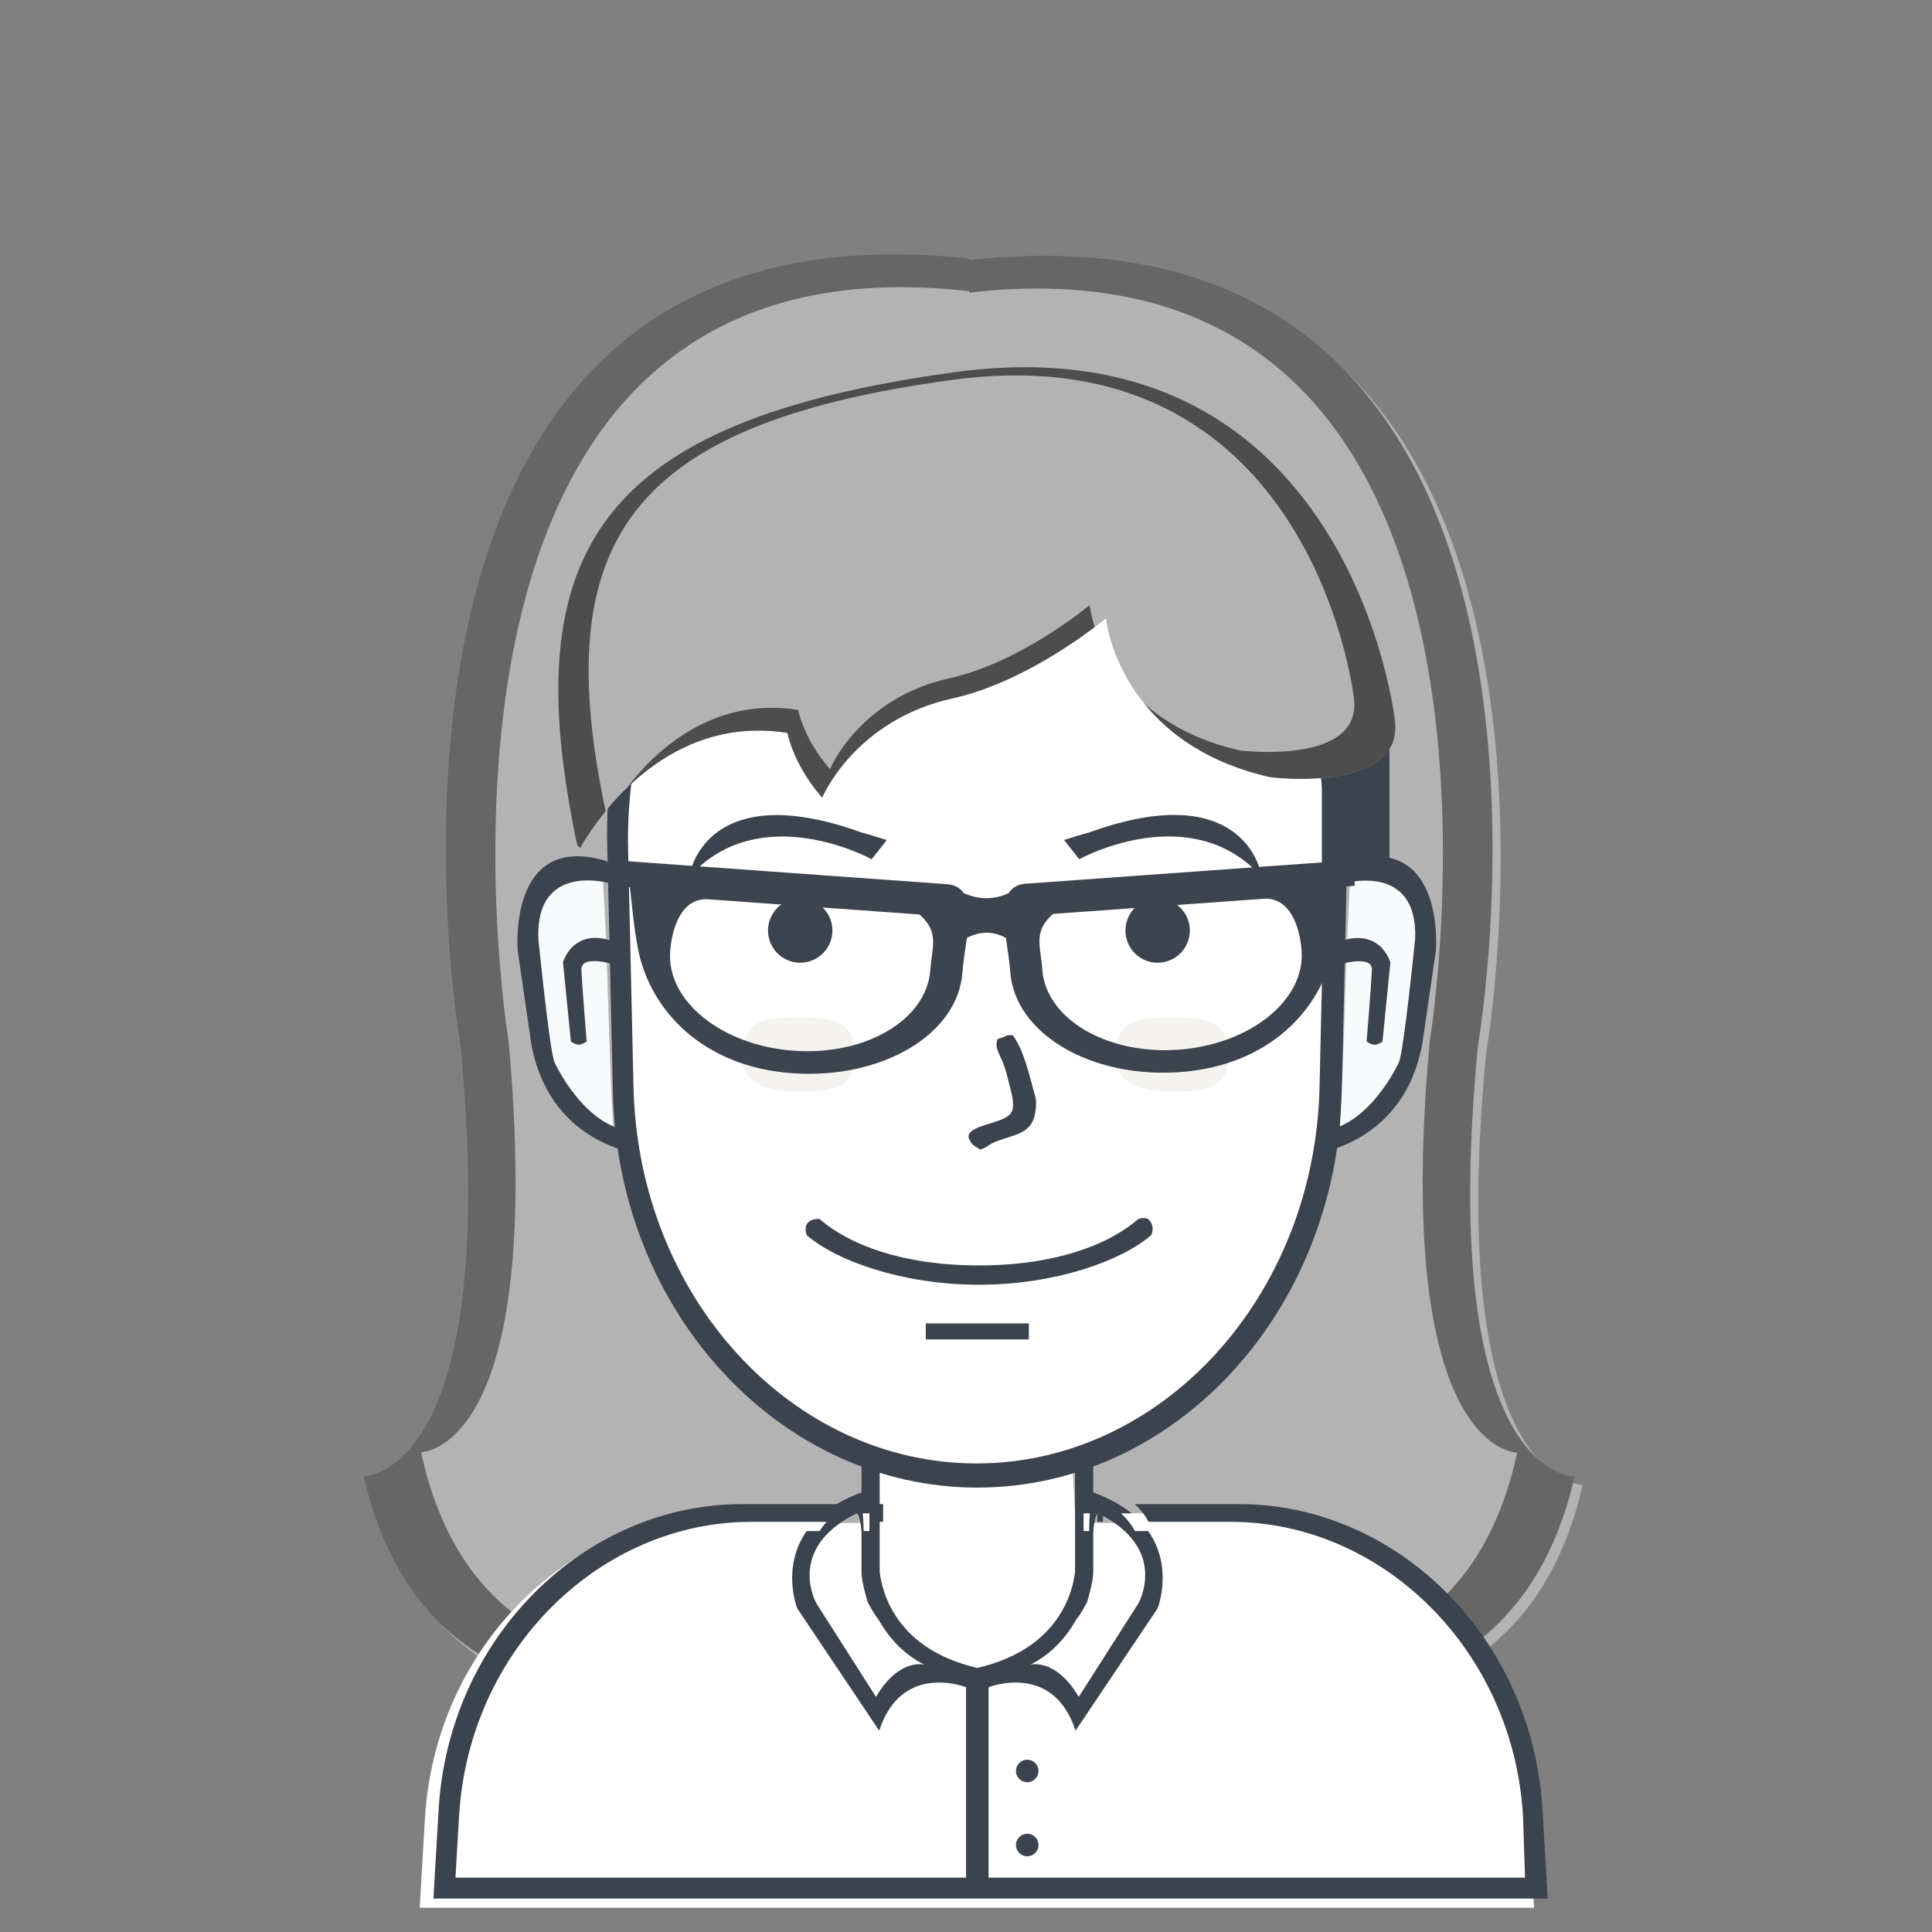 <?xml version="1.0" encoding="UTF-8" standalone="no"?>
<svg
   xmlns:dc="http://purl.org/dc/elements/1.1/"
   xmlns:cc="http://creativecommons.org/ns#"
   xmlns:rdf="http://www.w3.org/1999/02/22-rdf-syntax-ns#"
   xmlns:svg="http://www.w3.org/2000/svg"
   xmlns="http://www.w3.org/2000/svg"
   xmlns:sodipodi="http://sodipodi.sourceforge.net/DTD/sodipodi-0.dtd"
   xmlns:inkscape="http://www.inkscape.org/namespaces/inkscape"
   version="1.1"
   id="svg4226"
   height="512"
   width="512"
   inkscape:version="0.48.5 r10040"
   sodipodi:docname="users-26.svg">
  <rect width="100%" height="100%" fill="#808080" stroke="none"/>
  <sodipodi:namedview
     pagecolor="#ffffff"
     bordercolor="#666666"
     borderopacity="1"
     objecttolerance="10"
     gridtolerance="10"
     guidetolerance="10"
     inkscape:pageopacity="0"
     inkscape:pageshadow="2"
     inkscape:window-width="1016"
     inkscape:window-height="642"
     id="namedview30"
     showgrid="false"
     inkscape:zoom="0.4609375"
     inkscape:cx="256"
     inkscape:cy="256"
     inkscape:window-x="0"
     inkscape:window-y="0"
     inkscape:window-maximized="0"
     inkscape:current-layer="svg4226" />
  <defs
     id="defs4255" />
  <path
     id="Shape 12"
     style="stroke:none;fill:#b3b3b3"
     fill-rule="nonzero"
     d="M 419.427,393.498 C 399.032,482.707 294.638,447.769 259,432.948 C 259,432.948 259,432.853 259,432.853 C 223.362,447.686 118.968,482.65 98.573,393.373 C 98.573,393.373 135.153,393.767 124.173,279.027 C 124.173,279.027 84.543,51.727 259,70.725 C 259,70.725 259,71.098 259,71.098 C 433.457,52.114 393.827,279.239 393.827,279.239 C 382.847,393.891 419.427,393.498 419.427,393.498 Z" />
  <path
     style="fill:#666666;fill-rule:nonzero;stroke:none"
     d="M 237.359,67.418 C 85.417,66.958 122.015,276.856 122.015,276.856 c 10.98,114.74 -25.625,114.344 -25.625,114.344 20.395,89.277 124.8,54.302 160.438,39.469 l 0,0.125 c 35.638,14.822 140.042,49.739 160.438,-39.469 0,0 -36.574,0.402 -25.594,-114.25 0,0 39.613,-227.14 -134.844,-208.156 l 0,-0.375 c -6.815,-0.742 -13.292,-1.106 -19.469,-1.125 z m 1.844,8.688 c 5.592,0.018 11.455,0.355 17.625,1.062 l 0,0.375 c 157.942,-18.101 122.062,198.437 122.062,198.437 -9.941,109.317 23.188,108.969 23.188,108.969 -18.464,85.057 -112.986,51.726 -145.25,37.594 l 0,-0.094 c -32.264,14.143 -126.786,47.497 -145.25,-37.625 0,0 33.128,0.369 23.188,-109.031 0,0 -33.121,-200.127 104.438,-199.687 z"
     id="path3007"
     inkscape:connector-curvature="0" />
  <path
     id="body-bg-flat copy"
     style="stroke:none;fill:#ffffff"
     fill-rule="nonzero"
     d="M 114.36,502 C 114.36,502 107.745,412.012 192.44,403.613 C 192.44,403.613 230.413,403.613 230.413,403.613 C 230.413,403.613 230.413,386.12 230.413,386.12 C 230.413,386.12 257.125,397.593 284.173,387.4 C 284.173,387.4 285.027,403.613 285.027,403.613 C 285.027,403.613 329.4,403.613 329.4,403.613 C 329.4,403.613 405.385,406.598 401.933,502.853 C 401.933,502.853 114.36,502 114.36,502 Z" />
  <path
     id="Ellipse 5"
     style="stroke: none; fill: rgb(59, 67, 79)"
     fill-rule="nonzero"
     d="M 272.227,466.333 C 273.876,466.333 275.213,467.671 275.213,469.32 C 275.213,470.969 273.876,472.307 272.227,472.307 C 270.577,472.307 269.24,470.969 269.24,469.32 C 269.24,467.671 270.577,466.333 272.227,466.333 Z" />
  <path
     id="Ellipse 5 copy"
     style="stroke: none; fill: rgb(59, 67, 79)"
     fill-rule="nonzero"
     d="M 272.227,485.96 C 273.876,485.96 275.213,487.297 275.213,488.947 C 275.213,490.596 273.876,491.933 272.227,491.933 C 270.577,491.933 269.24,490.596 269.24,488.947 C 269.24,487.297 270.577,485.96 272.227,485.96 Z" />
  <path
     id="Shape 2 copy 9"
     style="stroke: none; fill: rgb(59, 67, 79)"
     fill-rule="evenodd"
     d="M 306.787,426.227 C 306.787,426.227 285.027,458.653 285.027,458.653 C 279.107,440.306 261.987,447.133 261.987,447.133 C 261.987,447.133 261.987,501.322 261.987,501.322 C 261.987,502.735 260.649,503.88 259,503.88 C 257.351,503.88 256.013,502.735 256.013,501.322 C 256.013,501.322 256.013,447.132 256.013,447.132 C 255.875,447.077 238.89,440.381 233.002,458.653 C 233.002,458.653 211.265,426.227 211.265,426.227 C 211.265,426.227 202.857,404.85 228.313,395.507 C 228.313,386.184 228.313,385.693 228.313,385.693 C 228.313,385.693 233.127,385.693 233.127,385.693 C 233.127,385.693 233.127,403.517 233.127,416.577 C 233.745,421.893 237.405,437.041 259,442.013 C 280.618,437.041 284.283,421.893 284.901,416.577 C 284.901,403.517 284.901,385.693 284.901,385.693 C 284.901,385.693 289.72,385.693 289.72,385.693 C 289.72,385.693 289.72,386.184 289.72,395.507 C 315.204,404.85 306.787,426.227 306.787,426.227 Z M 232.749,429.097 C 231.589,427.783 229.918,424.52 229.918,424.52 C 229.918,424.52 228.313,419.18 228.313,416.84 C 228.313,413.934 228.313,410.119 228.313,406.018 C 227.95,401.137 227.035,401.053 227.035,401.053 C 208.041,410.409 216.38,424.947 216.38,424.947 C 216.38,424.947 232.149,449.693 232.149,449.693 C 238.307,439.259 244.935,441.16 244.935,441.16 C 239.083,438.177 235.245,433.548 232.749,429.097 Z M 291,401.053 C 291,401.053 290.083,401.137 289.72,406.018 C 289.72,410.119 289.72,413.934 289.72,416.84 C 289.72,419.18 288.114,424.52 288.114,424.52 C 288.114,424.52 286.441,427.783 285.279,429.097 C 282.78,433.548 278.938,438.177 273.08,441.16 C 273.08,441.16 279.715,439.259 285.88,449.693 C 285.88,449.693 301.667,424.947 301.667,424.947 C 301.667,424.947 310.014,410.409 291,401.053 Z" />
  <path
     id="2 copy 5"
     style="stroke: none; fill: rgb(255, 255, 255)"
     fill-rule="nonzero"
     d="M 259.215,116.467 C 312.293,116.467 354.187,166.068 352.825,225.665 C 352.825,225.665 351.377,289.006 351.377,289.006 C 350.094,345.152 308.845,389.533 259.215,389.533 C 209.584,389.533 168.336,345.152 167.052,289.006 C 167.052,289.006 165.605,225.665 165.605,225.665 C 164.242,166.068 206.137,116.467 259.215,116.467 Z" />
  <path
     id="usta"
     style="stroke: none; fill: rgb(59, 67, 79)"
     fill-rule="nonzero"
     d="M 305.08,327.326 C 297.325,334.06 279.808,340.467 259.427,340.467 C 239.045,340.467 221.529,334.06 213.773,327.326 C 213.773,327.326 212.98,325.143 214.144,323.978 C 215.33,322.793 217.187,323.051 217.187,323.051 C 224.934,329.789 239.038,335.347 259.427,335.347 C 279.816,335.347 293.92,329.789 301.667,323.051 C 301.667,323.051 303.562,322.347 304.482,323.267 C 306.255,325.04 305.08,327.326 305.08,327.326 Z" />
  <path
     id="2 line"
     style="stroke: none; fill: rgb(59, 67, 79)"
     fill-rule="evenodd"
     d="M 357.089,223.701 C 357.089,223.701 355.572,289.616 355.572,289.616 C 354.228,348.043 311.006,394.227 259.001,394.227 C 206.996,394.227 163.775,348.043 162.43,289.616 C 162.43,289.616 160.913,223.701 160.913,223.701 C 159.486,161.683 203.384,110.067 259.001,110.067 C 314.618,110.067 358.517,161.683 357.089,223.701 Z M 258.788,116.893 C 206.436,116.893 165.114,166.107 166.458,225.238 C 166.458,225.238 167.886,288.085 167.886,288.085 C 169.152,343.793 209.836,387.827 258.788,387.827 C 307.741,387.827 348.425,343.793 349.691,288.085 C 349.691,288.085 351.119,225.238 351.119,225.238 C 352.462,166.107 311.141,116.893 258.788,116.893 Z" />
  <path
     id="-"
     style="stroke: none; fill: rgb(59, 67, 79)"
     fill-rule="nonzero"
     d="M 245.347,350.707 C 245.347,350.707 272.653,350.707 272.653,350.707 C 272.653,350.707 272.653,354.973 272.653,354.973 C 272.653,354.973 245.347,354.973 245.347,354.973 C 245.347,354.973 245.347,350.707 245.347,350.707 Z" />
  <path
     id="oko"
     style="stroke: none; fill: rgb(59, 67, 79)"
     fill-rule="nonzero"
     d="M 212.067,238.067 C 216.78,238.067 220.6,241.887 220.6,246.6 C 220.6,251.313 216.78,255.133 212.067,255.133 C 207.354,255.133 203.533,251.313 203.533,246.6 C 203.533,241.887 207.354,238.067 212.067,238.067 Z" />
  <path
     id="oko_1"
     style="stroke: none; fill: rgb(59, 67, 79)"
     fill-rule="nonzero"
     d="M 306.787,238.067 C 311.499,238.067 315.32,241.887 315.32,246.6 C 315.32,251.313 311.499,255.133 306.787,255.133 C 302.074,255.133 298.253,251.313 298.253,246.6 C 298.253,241.887 302.074,238.067 306.787,238.067 Z" />
  <path
     id="Ellipse 3 copy"
     style="stroke: none; fill: rgb(245, 243, 239)"
     fill-rule="nonzero"
     d="M 211.64,269.64 C 219.887,269.64 226.573,270.113 226.573,279.453 C 226.573,289.087 219.887,289.267 211.64,289.267 C 203.393,289.267 196.707,287.512 196.707,279.453 C 196.707,270.04 203.393,269.64 211.64,269.64 Z" />
  <path
     id="Ellipse 3 copy 2"
     style="stroke: none; fill: rgb(245, 243, 239)"
     fill-rule="nonzero"
     d="M 310.627,269.64 C 318.874,269.64 325.56,270.113 325.56,279.453 C 325.56,289.087 318.874,289.267 310.627,289.267 C 302.379,289.267 295.693,287.512 295.693,279.453 C 295.693,270.04 302.379,269.64 310.627,269.64 Z" />
  <path
     id="R copy"
     style="stroke: none; fill: rgb(59, 67, 79)"
     fill-rule="nonzero"
     d="M 282,222.61 C 282,222.61 284.471,225.749 284.471,225.749 C 284.471,225.749 286.005,227.695 286.005,227.695 C 286.005,227.695 313.155,212.703 332,230 C 332,230 334.009,230.985 334.009,230.985 C 334.009,230.985 329.367,205.909 288.728,220.576 C 286.584,221.158 284.346,221.829 282,222.61 Z" />
  <path
     id="L copy"
     style="stroke: none; fill: rgb(59, 67, 79)"
     fill-rule="nonzero"
     d="M 235,222.628 C 235,222.628 232.529,225.76 232.529,225.76 C 232.529,225.76 230.995,227.702 230.995,227.702 C 230.995,227.702 203.845,212.741 185,230.002 C 185,230.002 182.991,230.985 182.991,230.985 C 182.991,230.985 187.633,205.961 228.272,220.598 C 230.416,221.178 232.654,221.848 235,222.628 Z" />
  <path
     id="Rectangle 19"
     style="stroke: none; fill: rgb(59, 67, 79)"
     fill-rule="nonzero"
     d="M 350.307,186.013 C 350.307,186.013 368.227,186.013 368.227,186.013 C 368.227,186.013 368.227,228.68 368.227,228.68 C 368.227,228.68 350.307,228.68 350.307,228.68 C 350.307,228.68 350.307,186.013 350.307,186.013 Z" />
  <path
     id="Shape 15"
     style="stroke:none;fill:#b3b3b3"
     fill-rule="nonzero"
     d="M 153.778,224.743 C 153.778,224.743 172.626,188.453 208.693,194.226 C 208.693,194.226 210.12,202.492 217.876,211.378 C 217.876,211.378 226.367,190.826 252.55,185.036 C 273.35,180.437 293.096,163.855 293.096,163.855 C 293.096,163.855 296.167,196.807 336.696,205.982 C 336.696,205.982 372.207,210.373 369.63,190.751 C 367.053,171.129 347.346,85.724 252.98,98.652 C 158.614,111.581 136.451,145.85 152.94,223.884 " />
  <path
     id="Shape 11 copy"
     style="stroke: none; fill: rgb(247, 251, 251)"
     fill-rule="nonzero"
     d="M 159.807,233.313 C 159.795,233.314 158.76,232.487 156.804,231.871 C 155.826,231.564 154.611,231.311 153.226,231.248 C 152.88,231.233 152.524,231.229 152.16,231.24 C 151.796,231.25 151.423,231.274 151.045,231.315 C 150.287,231.396 149.505,231.541 148.718,231.767 C 145.567,232.673 142.353,234.875 140.465,239.419 C 139.517,241.691 138.892,244.55 138.727,248.126 C 138.685,249.02 138.673,249.959 138.691,250.945 C 138.709,251.931 138.758,252.963 138.84,254.045 C 139.003,256.209 139.298,258.568 139.738,261.14 C 139.728,261.137 139.328,268.91 142.106,277.841 C 144.719,286.573 150.992,297.299 162.573,300.364 C 161.241,278.185 161.2,255.59 159.807,233.313 C 159.807,233.313 159.807,233.313 159.807,233.313 Z" />
  <path
     id="Shape 3"
     style="stroke: none; fill: rgb(59, 67, 79)"
     fill-rule="nonzero"
     d="M 162.128,234.207 C 162.128,234.207 141.951,227.956 142.662,248.698 C 142.662,248.698 145.665,278.775 146.97,281.547 C 146.97,281.547 154.894,299.059 167.971,299.835 C 180.752,300.594 167.971,299.835 167.971,299.835 C 167.971,299.835 168.13,305.48 168.13,305.48 C 168.13,305.48 145.145,302.533 140.706,276.045 C 140.706,276.045 137.202,251.983 137.202,251.983 C 137.202,251.983 134.481,220.138 160.871,228.235 C 186.58,236.123 160.871,228.235 160.871,228.235 C 160.871,228.235 162.128,234.207 162.128,234.207 " />
  <path
     id="Shape 4"
     style="stroke: none; fill: rgb(59, 67, 79)"
     fill-rule="nonzero"
     d="M 155.468,275.995 C 155.468,275.995 154.339,276.848 153.369,276.848 C 152.399,276.848 151.284,275.995 151.284,275.995 C 151.284,275.995 149.202,255.012 149.202,255.012 C 149.202,255.012 152.074,244.679 164.265,250.139 C 164.265,250.139 164.554,256.139 164.554,256.139 C 164.554,256.139 153.858,252.346 154.079,257.069 C 154.292,261.616 155.468,275.995 155.468,275.995 Z" />
  <path
     id="Shape 11 copy_1"
     style="stroke: none; fill: rgb(247, 251, 251)"
     fill-rule="nonzero"
     d="M 357.813,233.362 C 357.825,233.363 358.866,232.536 360.83,231.921 C 361.812,231.614 363.032,231.361 364.423,231.299 C 364.771,231.283 365.128,231.28 365.494,231.29 C 365.86,231.3 366.234,231.325 366.614,231.365 C 367.375,231.446 368.16,231.591 368.951,231.817 C 372.116,232.722 375.344,234.923 377.241,239.464 C 378.192,241.735 378.82,244.591 378.986,248.165 C 379.028,249.058 379.041,249.997 379.022,250.982 C 379.004,251.967 378.955,252.999 378.873,254.08 C 378.709,256.242 378.412,258.6 377.971,261.17 C 377.98,261.167 378.383,268.935 375.592,277.86 C 372.968,286.586 366.668,297.305 355.035,300.368 C 356.373,278.204 356.415,255.624 357.813,233.362 C 357.813,233.362 357.813,233.362 357.813,233.362 Z" />
  <path
     id="Shape 3_1"
     style="stroke: none; fill: rgb(59, 67, 79)"
     fill-rule="nonzero"
     d="M 355.483,234.256 C 355.483,234.256 375.747,228.008 375.034,248.737 C 375.034,248.737 372.017,278.793 370.707,281.564 C 370.707,281.564 362.748,299.064 349.614,299.839 C 336.777,300.597 349.614,299.839 349.614,299.839 C 349.614,299.839 349.455,305.48 349.455,305.48 C 349.455,305.48 372.54,302.535 376.999,276.065 C 376.999,276.065 380.518,252.019 380.518,252.019 C 380.518,252.019 383.25,220.196 356.745,228.287 C 330.923,236.17 356.745,228.287 356.745,228.287 C 356.745,228.287 355.483,234.256 355.483,234.256 " />
  <path
     id="Shape 4_1"
     style="stroke: none; fill: rgb(59, 67, 79)"
     fill-rule="nonzero"
     d="M 362.171,276.015 C 362.171,276.015 363.305,276.868 364.28,276.868 C 365.254,276.868 366.374,276.015 366.374,276.015 C 366.374,276.015 368.466,255.046 368.466,255.046 C 368.466,255.046 365.58,244.72 353.336,250.177 C 353.336,250.177 353.046,256.173 353.046,256.173 C 353.046,256.173 363.789,252.382 363.567,257.102 C 363.353,261.646 362.171,276.015 362.171,276.015 Z" />
  <path
     id="new_vector_shape_done"
     style="stroke: none; fill: rgb(59, 67, 79)"
     fill-rule="evenodd"
     d="M 266.893,274.333 C 267.391,274.333 267.889,274.333 268.387,274.333 C 271.474,278.526 272.73,284.97 274.36,290.547 C 274.865,292.275 274.375,295.298 273.933,296.52 C 272.316,300.996 267.236,300.915 263.053,302.92 C 261.93,303.458 261.095,304.388 259.64,304.627 C 258.692,303.791 257.547,303.627 257.08,302.28 C 255.928,300.693 257.413,299.702 258.573,299.08 C 260.68,297.95 267.181,296.837 267.96,294.813 C 268.923,293.718 268.283,290.423 267.96,289.267 C 267.133,286.305 266.737,283.832 265.613,281.16 C 264.867,279.385 263.557,277.514 264.333,275.4 C 264.977,275.124 266.367,274.81 266.893,274.333 Z" />
  <path
     id="Rounded Rectangle 13 copy 4"
     style="stroke:none;fill:#ffffff"
     fill-rule="evenodd"
     d="M 401.262,505.587 C 401.262,505.587 116.746,505.587 116.746,505.587 C 116.746,505.587 111.228,505.587 111.228,505.587 C 111.228,505.587 112.605,482.057 112.605,482.057 C 115.294,436.115 151.492,401.053 192.915,401.053 C 192.915,401.053 221.399,401.053 221.399,401.053 C 219.551,402.582 218.197,404.167 217.223,405.747 C 217.223,405.747 195.43,405.747 195.43,405.747 C 155.506,405.747 120.619,439.495 118.027,483.717 C 118.027,483.717 117.071,500.04 117.071,500.04 C 117.071,500.04 400.51,500.04 400.51,500.04 C 400.51,500.04 399.98,483.717 399.98,483.717 C 397.388,439.495 362.501,405.747 322.578,405.747 C 322.578,405.747 300.766,405.747 300.766,405.747 C 299.932,404.179 298.746,402.593 297.09,401.053 C 297.09,401.053 324.839,401.053 324.839,401.053 C 366.263,401.053 402.46,436.115 405.149,482.057 C 405.149,482.057 406.527,505.587 406.527,505.587 C 406.527,505.587 401.262,505.587 401.262,505.587 Z M 288.65,405.747 C 288.65,405.747 287.16,405.747 287.16,405.747 C 287.16,405.747 287.16,401.053 287.16,401.053 C 287.16,401.053 288.816,401.053 288.816,401.053 C 288.717,402.273 288.653,403.811 288.65,405.747 Z M 228.639,401.053 C 228.639,401.053 230.413,401.053 230.413,401.053 C 230.413,401.053 230.413,405.747 230.413,405.747 C 230.413,405.747 228.88,405.747 228.88,405.747 C 228.857,403.754 228.766,402.224 228.639,401.053 Z" />
  <path
     style="fill:#4d4d4d;fill-rule:nonzero;stroke:none"
     d="m 269.827,97.326 c -5.329,0.08 -10.946,0.504 -16.844,1.312 C 158.617,111.567 136.463,145.855 152.952,223.888 l 0.812,0.844 c 0,0 2.277,-4.31 6.719,-9.75 -14.958,-71.166 5.389,-102.471 91.594,-114.281 86.332,-11.828 104.361,66.33 106.719,84.281 2.358,17.951 -30.125,13.906 -30.125,13.906 -11.385,-2.578 -19.541,-7.198 -25.375,-12.375 6.387,7.88 16.718,15.691 33.406,19.469 0,0 35.515,4.403 32.938,-15.219 -2.416,-18.396 -19.883,-94.636 -99.812,-93.437 z m 18.938,63.031 c 0,0 -18.064,15.167 -37.094,19.375 -23.954,5.297 -31.719,24.094 -31.719,24.094 -7.095,-8.129 -8.406,-15.688 -8.406,-15.688 -23.004,-3.682 -38.314,11.314 -45.5,20.75 9.197,-8.928 23.495,-17.723 42.656,-14.656 0,0 1.432,8.271 9.188,17.156 0,0 8.473,-20.554 34.656,-26.344 16.054,-3.55 31.359,-14.182 37.562,-18.875 -1.082,-3.485 -1.344,-5.812 -1.344,-5.812 z"
     id="path3012"
     inkscape:connector-curvature="0" />
  <path
     d="m 404.893,503.146 c 0,0 -284.516,0 -284.516,0 0,0 -5.518,0 -5.518,0 0,0 1.377,-23.53 1.377,-23.53 2.689,-45.942 38.887,-81.004 80.31,-81.004 0,0 28.484,0 28.484,0 -1.848,1.528 -3.202,3.114 -4.176,4.693 0,0 -21.793,0 -21.793,0 -39.923,0 -74.81,33.748 -77.402,77.97 0,0 -0.957,16.323 -0.957,16.323 0,0 283.44,0 283.44,0 0,0 -0.53,-16.323 -0.53,-16.323 -2.592,-44.222 -37.479,-77.97 -77.402,-77.97 0,0 -21.812,0 -21.812,0 -0.834,-1.568 -2.02,-3.153 -3.676,-4.693 0,0 27.749,0 27.749,0 41.423,0 77.621,35.061 80.31,81.004 0,0 1.377,23.53 1.377,23.53 0,0 -5.265,0 -5.265,0 z m -112.612,-99.84 c 0,0 -1.49,0 -1.49,0 0,0 0,-4.693 0,-4.693 0,0 1.656,0 1.656,0 -0.099,1.22 -0.163,2.757 -0.166,4.693 z m -60.011,-4.693 c 0,0 1.774,0 1.774,0 0,0 0,4.693 0,4.693 0,0 -1.533,0 -1.533,0 -0.023,-1.993 -0.114,-3.523 -0.241,-4.693 z"
     style="fill:#3b434f;fill-rule:evenodd;stroke:none"
     id="path3180"
     inkscape:connector-curvature="0" />
  <path
     inkscape:connector-curvature="0"
     display="none"
     id="Rectangle 12"
     style="fill:#e9efef;fill-rule:nonzero;stroke:none;display:none"
     d="m 923.791,224.751 c 0,0 3.413,0 3.413,0 0,0 0,36.693 0,36.693 0,0 -3.413,0 -3.413,0 0,0 0,-36.693 0,-36.693 z" />
  <path
     inkscape:connector-curvature="0"
     display="none"
     id="Shape 5"
     style="fill:#3b434f;fill-rule:nonzero;stroke:none;display:none"
     d="m 926.628,243.013 c 0,0 -2.289,0.531 -2.289,0.531 1.538,4.314 5.75,13.695 4.421,18.23 -1.343,4.586 -8.079,3.693 -11.762,6.504 0,0 1.69,1.753 1.69,1.753 4.003,-3.059 10.979,-2.501 12.44,-7.488 1.457,-4.973 -2.792,-14.806 -4.5,-19.531 z" />
  <path
     inkscape:connector-curvature="0"
     id="glasses"
     style="fill:#3b444f;fill-rule:evenodd;stroke:none"
     d="m 355.571,234.988 c -0.577,4.93 -1.084,10.963 -2.15,16.356 -3.188,16.129 -17.046,31.071 -40.71,32.774 -23.664,1.703 -43.804,-10.21 -44.984,-26.608 -0.2,-2.78 -0.735,-5.9 -1.146,-8.934 -3.349,-1.857 -6.8,-1.861 -10.355,-0.013 -0.415,3.102 -0.971,6.304 -1.175,9.151 -1.184,16.452 -21.387,28.405 -45.126,26.697 -23.738,-1.708 -37.641,-16.701 -40.838,-32.883 -1.069,-5.412 -1.578,-11.464 -2.157,-16.41 0,0 -3.488,-0.251 -3.488,-0.251 0,0 0.49,-6.809 0.49,-6.809 0,0 0.851,0.061 0.851,0.061 0,0 21.589,1.554 21.589,1.554 0,0 18.223,1.311 18.223,1.311 0,0 18.257,1.314 18.257,1.314 0,0 28.437,2.046 28.437,2.046 1.961,0.248 3.265,1.089 4.105,2.345 4.084,1.788 8.05,1.795 11.899,0.021 0.832,-1.336 2.154,-2.236 4.188,-2.493 0,0 28.347,-2.04 28.347,-2.04 0,0 18.2,-1.309 18.2,-1.309 0,0 18.166,-1.307 18.166,-1.307 0,0 21.521,-1.548 21.521,-1.548 0,0 0.848,-0.061 0.848,-0.061 0,0 0.488,6.787 0.488,6.787 0,0 -3.477,0.25 -3.477,0.25 z m -111.92,7.358 c 0,0 -55.732,-4.011 -55.732,-4.011 -7.289,-0.628 -9.873,7.563 -10.322,13.806 -0.947,13.162 13.718,24.942 32.756,26.312 19.038,1.37 35.239,-8.189 36.186,-21.351 0.449,-6.243 2.488,-10.099 -2.888,-14.756 z m 101.285,9.609 c -0.448,-6.222 -3.023,-14.387 -10.29,-13.76 0,0 -55.556,3.997 -55.556,3.997 -5.359,4.642 -3.327,8.485 -2.879,14.708 0.944,13.118 17.094,22.646 36.072,21.281 18.978,-1.365 33.597,-13.107 32.653,-26.225 z" />
</svg>
